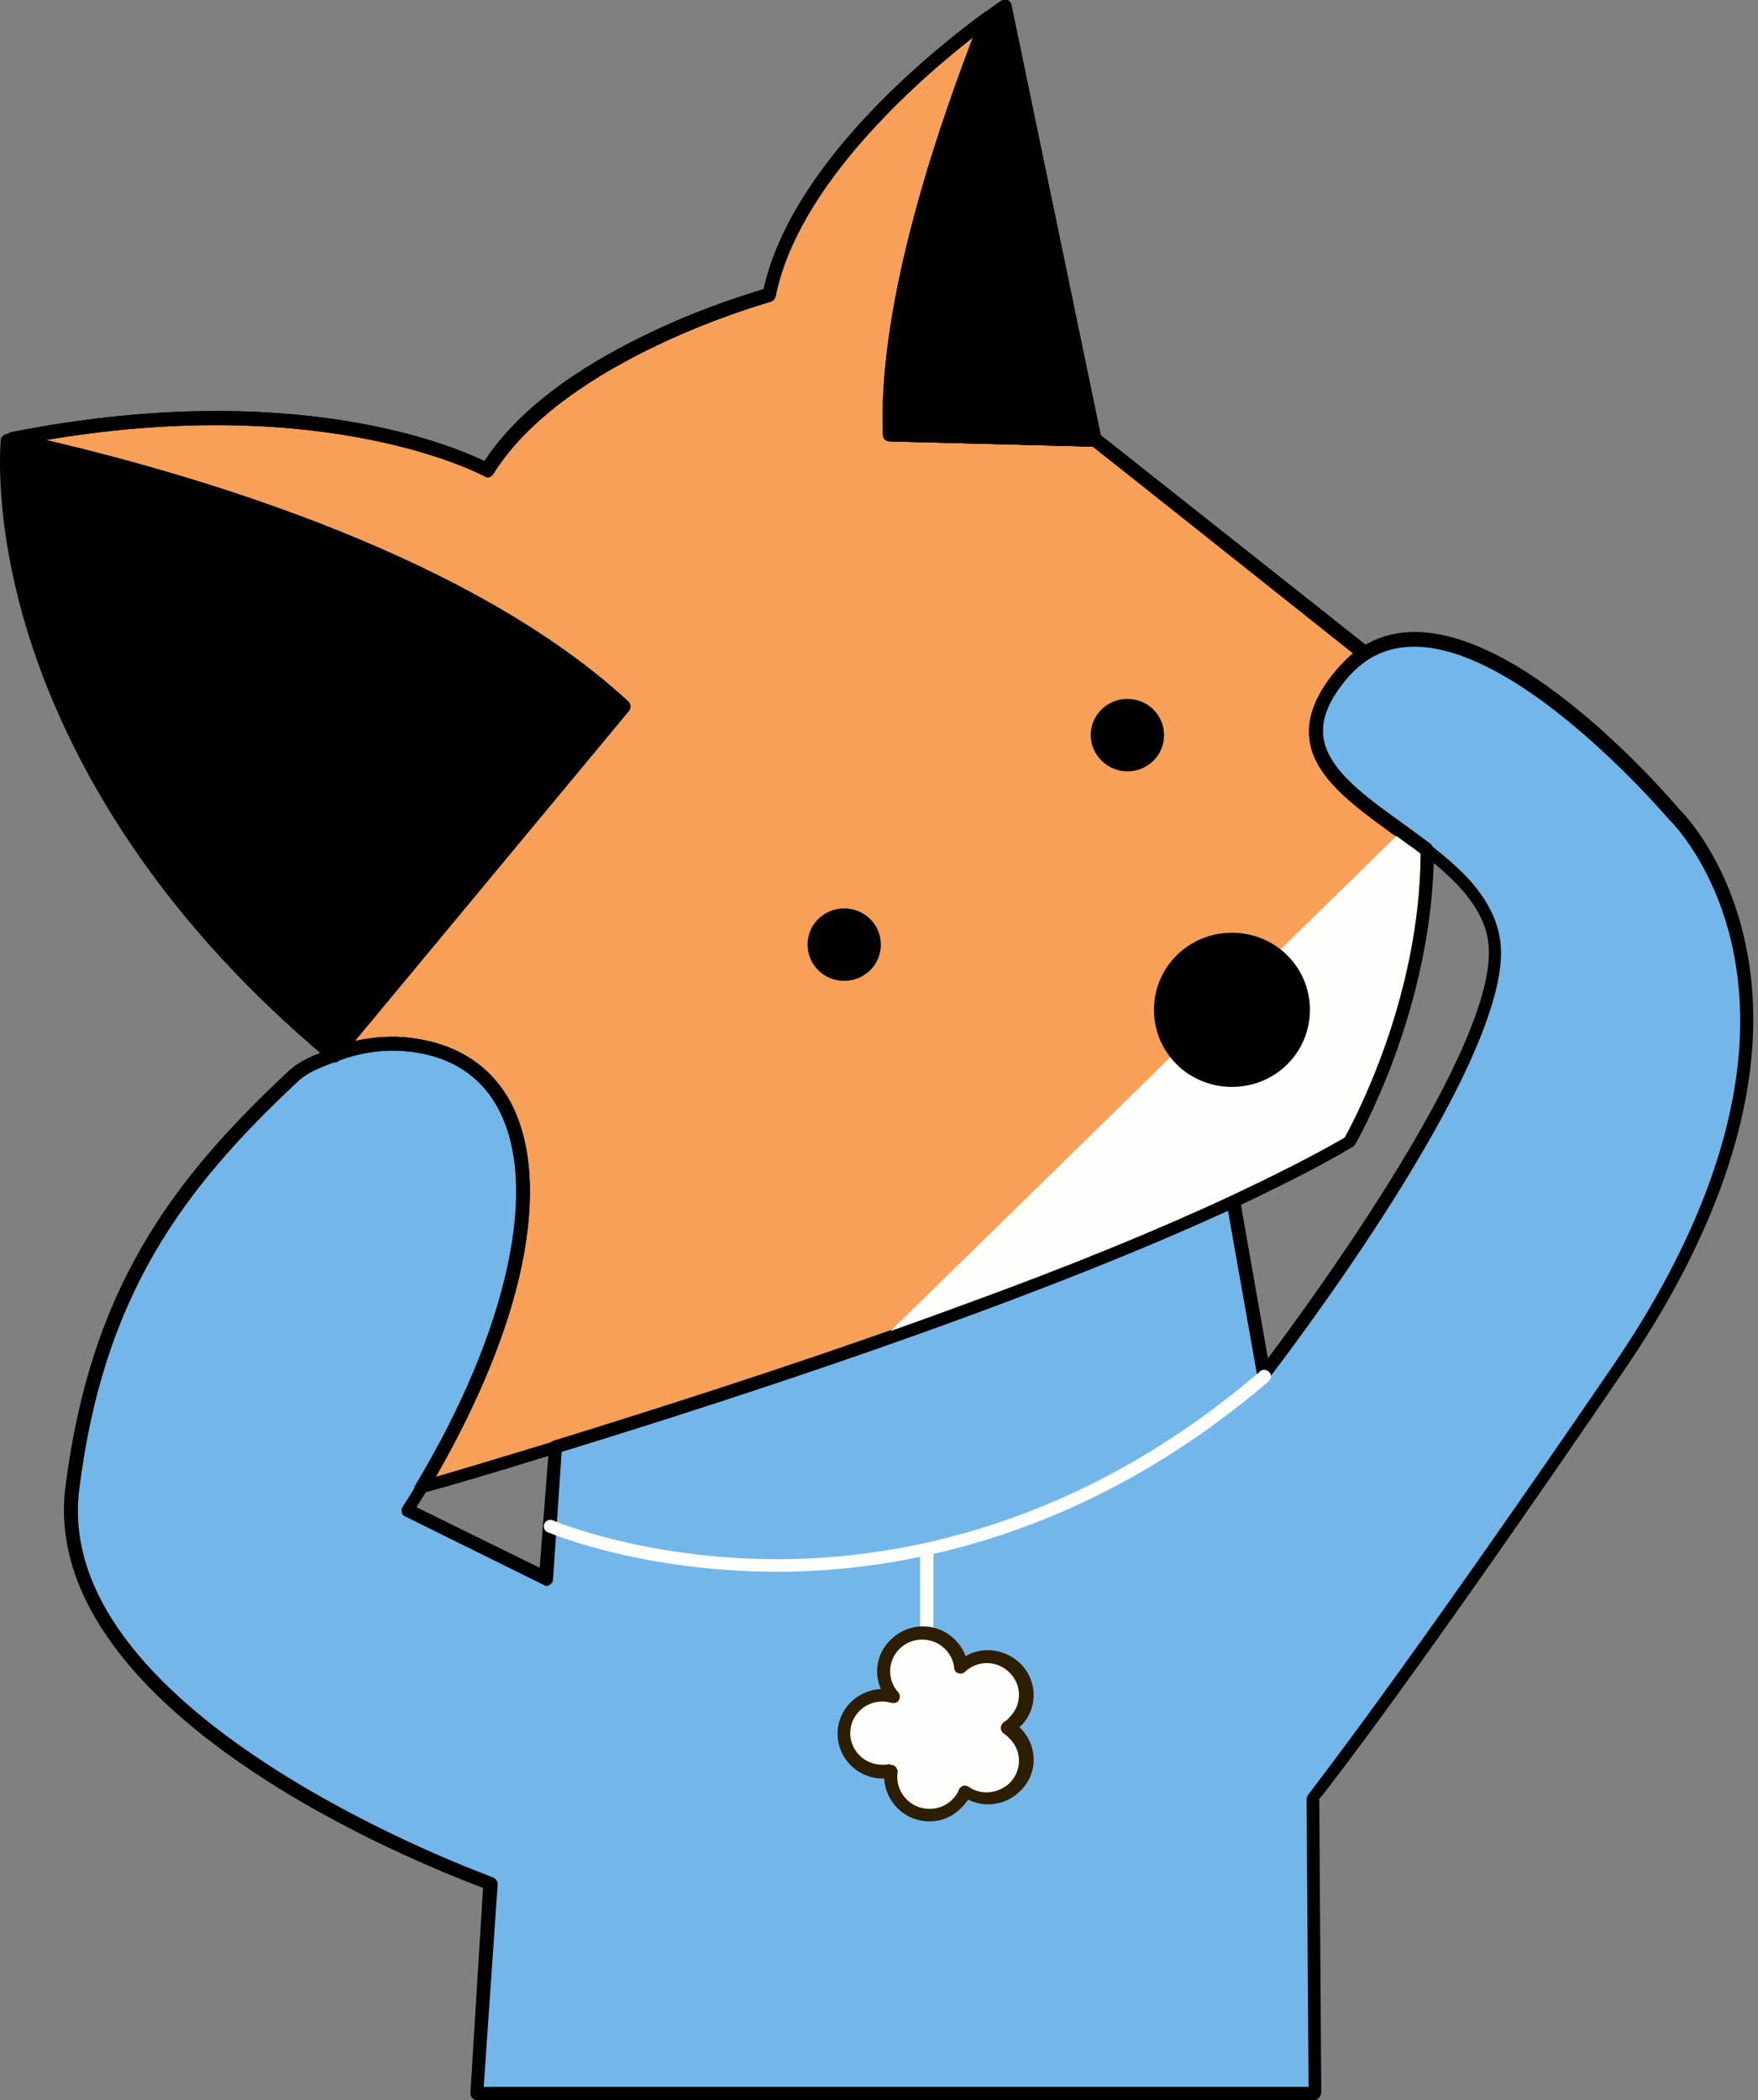 <svg width="67" height="80" viewBox="0 0 67 80" fill="none" xmlns="http://www.w3.org/2000/svg">
<rect x="0" y="0" width="67" height="80" fill="#808080" stroke="none"/>
<g clip-path="url(#clip0)">
<path d="M12.721 40.452C12.645 40.452 12.594 40.427 12.543 40.376C12.467 40.326 12.441 40.251 12.441 40.151C12.441 40.05 12.518 39.975 12.594 39.95C12.619 39.95 12.645 39.925 12.67 39.925C12.771 39.874 12.899 39.925 12.975 40.025C13.051 40.126 13.025 40.251 12.975 40.326L12.949 40.376C12.873 40.427 12.797 40.452 12.721 40.452Z" fill="black"/>
<path d="M54.395 32.422C54.395 38.494 51.423 43.538 51.423 43.538C50.154 44.291 48.681 45.044 47.031 45.797C44.136 47.127 40.784 48.482 37.33 49.762C37.153 49.837 36.949 49.887 36.772 49.962C35.705 50.364 34.639 50.74 33.572 51.117C29.128 52.672 24.735 54.078 21.205 55.157C19.148 55.784 17.371 56.311 16.05 56.688C21.485 47.578 21.205 40.025 15.136 39.749C14.324 39.699 13.537 39.849 12.749 40.151L23.745 26.901C17.574 21.204 6.757 18.118 0.484 16.738C12.292 14.404 18.564 17.942 18.564 17.942C21.409 13.4 29.306 11.267 29.306 11.267C30.271 6.499 35.73 2.133 37.635 0.728C35.959 4.944 33.699 11.619 33.902 16.587L41.723 16.788L52.058 24.918C51.754 25.119 51.474 25.345 51.22 25.646C48.808 28.432 51.068 29.987 53.43 31.694C53.582 31.819 53.734 31.92 53.887 32.02C53.963 32.07 54.039 32.12 54.115 32.196C54.217 32.271 54.293 32.346 54.395 32.422Z" fill="#F9A058"/>
<path d="M16.051 56.964C15.974 56.964 15.898 56.939 15.847 56.863C15.771 56.788 15.771 56.663 15.822 56.587C19.377 50.665 20.571 45.144 18.971 42.208C18.234 40.853 16.939 40.1 15.136 40.025C14.375 40 13.613 40.126 12.851 40.401C12.749 40.452 12.622 40.401 12.546 40.326C12.47 40.226 12.495 40.1 12.546 40.025L23.389 26.951C17.168 21.305 6.35 18.294 0.434 16.964C0.307 16.939 0.23 16.838 0.23 16.713C0.23 16.587 0.307 16.487 0.434 16.462C11.124 14.354 17.269 16.989 18.463 17.566C19.682 15.709 21.84 14.053 24.887 12.622C26.843 11.694 28.595 11.167 29.103 11.016C30.144 6.324 35.324 2.083 37.508 0.477C37.61 0.402 37.736 0.402 37.813 0.477C37.914 0.552 37.94 0.652 37.889 0.778C36.111 5.245 34.054 11.518 34.156 16.311L41.749 16.487C41.8 16.487 41.85 16.512 41.901 16.537L52.211 24.693C52.287 24.743 52.312 24.818 52.312 24.893C52.312 24.969 52.262 25.044 52.185 25.094C51.906 25.27 51.652 25.496 51.398 25.772C50.662 26.6 50.357 27.353 50.433 28.055C50.586 29.285 51.957 30.289 53.43 31.343L53.557 31.418C53.709 31.518 53.861 31.644 54.014 31.744L54.039 31.769C54.115 31.819 54.191 31.895 54.268 31.945C54.344 31.995 54.445 32.07 54.547 32.146C54.598 32.196 54.648 32.271 54.648 32.346C54.648 38.419 51.678 43.538 51.652 43.589C51.627 43.614 51.601 43.664 51.55 43.689C50.332 44.417 48.833 45.169 47.132 45.972C44.466 47.227 41.19 48.557 37.432 49.937L36.873 50.138C35.857 50.514 34.816 50.891 33.648 51.292C29.89 52.597 25.725 53.977 21.282 55.333C18.869 56.085 17.142 56.587 16.127 56.863C16.101 56.939 16.076 56.964 16.051 56.964ZM14.908 39.498C14.984 39.498 15.086 39.498 15.162 39.498C17.117 39.599 18.59 40.427 19.428 41.932C20.266 43.463 20.418 45.621 19.885 48.206C19.377 50.665 18.234 53.425 16.609 56.261C17.65 55.96 19.149 55.508 21.129 54.906C25.573 53.526 29.738 52.171 33.47 50.866C34.613 50.464 35.68 50.088 36.67 49.711L37.229 49.511C40.987 48.13 44.237 46.8 46.904 45.546C48.554 44.768 50.002 44.04 51.22 43.337C51.525 42.785 54.09 38.068 54.115 32.522C54.065 32.472 54.014 32.447 53.938 32.397C53.861 32.346 53.785 32.271 53.709 32.221L53.684 32.196C53.531 32.095 53.379 31.97 53.227 31.869L53.099 31.794C51.55 30.665 50.078 29.611 49.9 28.156C49.798 27.302 50.154 26.424 50.992 25.496C51.17 25.27 51.373 25.094 51.601 24.919L41.647 17.014L33.902 16.813C33.775 16.813 33.648 16.713 33.648 16.562C33.47 11.945 35.349 5.947 37.076 1.43C34.892 3.137 30.398 7.102 29.56 11.292C29.535 11.393 29.458 11.468 29.382 11.493C29.306 11.518 21.535 13.651 18.793 18.068C18.717 18.193 18.564 18.218 18.463 18.143C18.412 18.118 12.546 14.931 1.754 16.763C7.975 18.218 18.057 21.28 23.948 26.725C24.049 26.826 24.049 26.976 23.973 27.077L13.511 39.674C13.968 39.573 14.425 39.498 14.908 39.498Z" fill="black"/>
<path d="M12.721 40.452C12.645 40.452 12.594 40.427 12.543 40.376C12.467 40.326 12.441 40.251 12.441 40.151C12.441 40.05 12.518 39.975 12.594 39.95C12.619 39.95 12.645 39.925 12.67 39.925C12.771 39.874 12.899 39.925 12.975 40.025C13.051 40.126 13.025 40.251 12.975 40.326L12.949 40.376C12.873 40.427 12.797 40.452 12.721 40.452Z" fill="black"/>
<path d="M41.746 17.014L33.925 16.813C33.797 16.813 33.671 16.713 33.671 16.562C33.493 11.669 35.626 5.169 37.429 0.602C37.454 0.552 37.48 0.502 37.53 0.477C37.937 0.176 38.165 0.025 38.165 0.025C38.241 -0.025 38.318 -0.025 38.394 3.67872e-06C38.47 0.025 38.521 0.1 38.546 0.176L41.974 16.688C42 16.763 41.974 16.838 41.923 16.888C41.873 16.989 41.822 17.014 41.746 17.014ZM34.153 16.336L41.416 16.512L38.14 0.678C38.064 0.728 37.962 0.803 37.861 0.878C36.108 5.32 34.051 11.568 34.153 16.336Z" fill="black"/>
<path d="M23.743 26.901L12.748 40.151C12.722 40.151 12.697 40.176 12.697 40.176C-0.965 28.808 0.28 16.763 0.28 16.763C0.356 16.738 0.407 16.738 0.483 16.713C6.755 18.118 17.573 21.205 23.743 26.901Z" fill="black"/>
<path d="M12.699 40.452C12.649 40.452 12.572 40.427 12.547 40.401C5.412 34.454 2.415 28.356 1.12 24.291C-0.277 19.875 0.028 16.888 0.028 16.763C0.028 16.663 0.13 16.562 0.231 16.537L0.434 16.487C0.46 16.487 0.511 16.487 0.536 16.487C6.58 17.817 17.626 20.928 23.923 26.725C24.025 26.826 24.025 26.976 23.949 27.076L12.953 40.326C12.928 40.351 12.877 40.376 12.852 40.401C12.826 40.401 12.826 40.401 12.801 40.427C12.75 40.427 12.725 40.452 12.699 40.452ZM0.536 16.989C0.46 18.595 0.434 29.511 12.699 39.849L23.415 26.926C17.22 21.33 6.478 18.319 0.536 16.989Z" fill="black"/>
<path d="M12.721 40.452C12.645 40.452 12.594 40.427 12.543 40.376C12.467 40.326 12.441 40.251 12.441 40.151C12.441 40.05 12.518 39.975 12.594 39.95C12.619 39.95 12.645 39.925 12.67 39.925C12.771 39.874 12.899 39.925 12.975 40.025C13.051 40.126 13.025 40.251 12.975 40.326L12.949 40.376C12.873 40.427 12.797 40.452 12.721 40.452Z" fill="black"/>
<path d="M41.745 16.763L33.924 16.562C33.746 11.594 35.981 4.918 37.657 0.703C38.063 0.401 38.317 0.251 38.317 0.251L41.745 16.763Z" fill="black"/>
<path d="M41.746 17.014L33.925 16.813C33.797 16.813 33.671 16.713 33.671 16.562C33.493 11.669 35.626 5.169 37.429 0.602C37.454 0.552 37.48 0.502 37.53 0.477C37.937 0.176 38.165 0.025 38.165 0.025C38.241 -0.025 38.318 -0.025 38.394 3.67872e-06C38.47 0.025 38.521 0.1 38.546 0.176L41.974 16.688C42 16.763 41.974 16.838 41.923 16.888C41.873 16.989 41.822 17.014 41.746 17.014ZM34.153 16.336L41.416 16.512L38.14 0.678C38.064 0.728 37.962 0.803 37.861 0.878C36.108 5.32 34.051 11.568 34.153 16.336Z" fill="black"/>
<path d="M61.756 52.07C53.3 64.442 50.075 68.532 50.075 68.532L50.151 79.749H18.181L18.664 71.719C18.664 71.719 1.599 65.696 2.717 56.688C3.682 48.959 6.932 44.893 11.147 40.953C11.579 40.552 12.163 40.351 12.671 40.151L12.696 40.176L12.722 40.125C13.509 39.824 14.321 39.674 15.109 39.724C21.178 40 21.457 47.553 16.023 56.662C15.87 56.938 15.693 57.215 15.515 57.49L20.822 60.151L21.203 55.157C25.571 53.802 31.284 51.97 36.769 49.962C40.426 48.632 43.981 47.202 47.028 45.797L47.485 48.331L48.196 52.422C48.196 52.422 57.49 40.452 56.982 36.01C56.881 35.132 56.424 34.354 55.789 33.676C55.383 33.225 54.9 32.823 54.367 32.422C54.214 32.296 54.037 32.171 53.859 32.045C51.345 30.188 48.628 28.632 51.193 25.671C51.447 25.37 51.726 25.119 52.031 24.944C56.347 22.183 63.813 31.092 63.813 31.092C63.813 31.092 71.253 38.168 61.756 52.07Z" fill="#73B7EA"/>
<path d="M50.127 80L18.181 80C18.105 80 18.054 79.975 18.003 79.925C17.953 79.875 17.927 79.799 17.927 79.749L18.41 71.92C17.547 71.594 13.763 70.138 10.157 67.829C4.672 64.316 2.031 60.477 2.488 56.688C3.428 49.21 6.424 45.069 10.995 40.803C11.427 40.401 11.96 40.201 12.417 40.025L12.595 39.95H12.62C12.62 39.95 12.646 39.95 12.646 39.925C13.483 39.599 14.322 39.473 15.134 39.498C17.089 39.599 18.562 40.427 19.4 41.932C21.127 45.069 19.933 50.64 16.251 56.813C16.124 57.014 15.998 57.215 15.87 57.415L20.568 59.724L20.924 55.107C20.924 55.006 21 54.906 21.102 54.881C26.866 53.099 32.122 51.368 36.668 49.686C40.68 48.231 44.108 46.826 46.901 45.521C46.977 45.496 47.054 45.496 47.13 45.521C47.206 45.546 47.257 45.621 47.257 45.696L48.323 51.744C49.999 49.511 57.135 39.774 56.728 35.96C56.652 35.207 56.271 34.504 55.611 33.777C55.256 33.4 54.824 32.999 54.215 32.547C54.062 32.422 53.884 32.296 53.707 32.171C53.504 32.02 53.326 31.895 53.123 31.744C51.548 30.615 50.075 29.561 49.923 28.105C49.822 27.252 50.177 26.374 51.015 25.42C51.294 25.119 51.574 24.843 51.904 24.642C56.322 21.832 63.585 30.339 63.991 30.816C64.169 30.991 65.921 32.773 66.581 36.236C67.698 42.133 64.677 48.13 61.934 52.146C54.164 63.538 50.761 67.955 50.279 68.532L50.355 79.674C50.355 79.953 50.127 80 50.127 80ZM18.435 79.498H49.872L49.796 68.532C49.796 68.482 49.822 68.432 49.847 68.382C49.872 68.331 53.173 64.166 61.528 51.945C64.194 48.03 67.165 42.158 66.099 36.437C65.464 33.024 63.661 31.267 63.636 31.242L63.61 31.217C63.534 31.142 56.246 22.535 52.158 25.119C51.878 25.295 51.624 25.521 51.37 25.797C50.634 26.65 50.329 27.378 50.406 28.08C50.558 29.31 51.929 30.314 53.402 31.368C53.605 31.518 53.783 31.644 53.986 31.794C54.164 31.92 54.316 32.045 54.494 32.171C55.103 32.647 55.56 33.049 55.941 33.45C56.678 34.254 57.084 35.056 57.186 35.91C57.693 40.401 48.73 52.02 48.349 52.522C48.298 52.597 48.196 52.647 48.095 52.622C47.993 52.597 47.917 52.522 47.917 52.422L46.8 46.123C44.057 47.378 40.705 48.733 36.82 50.163C32.3 51.819 27.12 53.551 21.406 55.307L21.076 60.176C21.076 60.251 21.025 60.326 20.949 60.376C20.873 60.427 20.797 60.427 20.721 60.376L15.439 57.767C15.363 57.742 15.337 57.691 15.312 57.616C15.287 57.541 15.312 57.465 15.337 57.415C15.515 57.139 15.693 56.863 15.845 56.587C19.4 50.665 20.594 45.144 18.994 42.208C18.258 40.853 16.962 40.1 15.159 40.025C14.423 40 13.687 40.126 12.925 40.401C12.874 40.452 12.823 40.477 12.747 40.477C12.722 40.477 12.722 40.477 12.722 40.477L12.646 40.502C12.188 40.678 11.731 40.853 11.376 41.179C6.907 45.345 3.936 49.41 3.021 56.738C1.93 65.445 18.613 71.443 18.791 71.518C18.892 71.568 18.968 71.669 18.968 71.769L18.435 79.498Z" fill="black"/>
<path d="M54.112 32.196C54.213 32.271 54.289 32.346 54.391 32.397C54.391 38.469 51.42 43.513 51.42 43.513C50.15 44.266 48.677 45.019 47.027 45.772C44.132 47.102 40.78 48.457 37.327 49.736C37.149 49.812 36.946 49.862 36.768 49.937C35.701 50.339 34.635 50.715 33.543 51.092L53.401 31.669C53.553 31.794 53.705 31.895 53.858 31.995C53.959 32.095 54.035 32.146 54.112 32.196Z" fill="#FEFFFA"/>
<path d="M16.051 56.964C15.974 56.964 15.898 56.939 15.847 56.863C15.771 56.788 15.771 56.663 15.822 56.587C19.377 50.665 20.571 45.144 18.971 42.208C18.234 40.853 16.939 40.1 15.136 40.025C14.375 40 13.613 40.126 12.851 40.401C12.749 40.452 12.622 40.401 12.546 40.326C12.47 40.226 12.495 40.1 12.546 40.025L23.389 26.951C17.168 21.305 6.35 18.294 0.434 16.964C0.307 16.939 0.23 16.838 0.23 16.713C0.23 16.587 0.307 16.487 0.434 16.462C11.124 14.354 17.269 16.989 18.463 17.566C19.682 15.709 21.84 14.053 24.887 12.622C26.843 11.694 28.595 11.167 29.103 11.016C30.144 6.324 35.324 2.083 37.508 0.477C37.61 0.402 37.736 0.402 37.813 0.477C37.914 0.552 37.94 0.652 37.889 0.778C36.111 5.245 34.054 11.518 34.156 16.311L41.749 16.487C41.8 16.487 41.85 16.512 41.901 16.537L52.211 24.693C52.287 24.743 52.312 24.818 52.312 24.893C52.312 24.969 52.262 25.044 52.185 25.094C51.906 25.27 51.652 25.496 51.398 25.772C50.662 26.625 50.357 27.353 50.433 28.055C50.586 29.285 51.957 30.289 53.43 31.343C53.633 31.493 53.811 31.619 54.014 31.769C54.191 31.895 54.344 32.02 54.522 32.146C54.572 32.196 54.623 32.271 54.623 32.346C54.623 38.419 51.652 43.538 51.627 43.589C51.601 43.614 51.576 43.664 51.525 43.689C50.306 44.417 48.808 45.169 47.107 45.972C44.313 47.277 40.86 48.683 36.822 50.163C32.252 51.844 27.02 53.576 21.231 55.358C18.818 56.11 17.092 56.612 16.076 56.888C16.101 56.938 16.076 56.964 16.051 56.964ZM14.908 39.498C14.984 39.498 15.086 39.498 15.162 39.498C17.117 39.599 18.59 40.427 19.428 41.932C20.266 43.463 20.418 45.621 19.885 48.206C19.377 50.665 18.234 53.425 16.609 56.261C17.65 55.96 19.149 55.508 21.129 54.906C26.893 53.124 32.15 51.393 36.695 49.711C40.708 48.256 44.136 46.851 46.929 45.546C48.58 44.768 50.027 44.04 51.246 43.337C51.55 42.785 54.115 38.068 54.141 32.522C54.014 32.422 53.887 32.321 53.734 32.221C53.531 32.07 53.353 31.945 53.15 31.794C51.576 30.665 50.103 29.611 49.951 28.156C49.849 27.302 50.205 26.424 51.043 25.471C51.22 25.245 51.424 25.069 51.652 24.893L41.647 17.014L33.902 16.813C33.775 16.813 33.648 16.713 33.648 16.562C33.47 11.945 35.349 5.947 37.076 1.43C34.892 3.137 30.398 7.102 29.56 11.292C29.535 11.393 29.458 11.468 29.382 11.493C29.306 11.518 21.535 13.651 18.793 18.068C18.717 18.193 18.564 18.218 18.463 18.143C18.412 18.118 12.546 14.931 1.754 16.763C7.975 18.218 18.057 21.28 23.948 26.725C24.049 26.826 24.049 26.976 23.973 27.077L13.511 39.674C13.968 39.573 14.425 39.498 14.908 39.498Z" fill="black"/>
<path d="M49.922 38.469C49.922 40.1 48.602 41.405 46.952 41.405C45.301 41.405 43.98 40.1 43.98 38.469C43.98 36.838 45.301 35.533 46.952 35.533C48.602 35.533 49.922 36.838 49.922 38.469Z" fill="black"/>
<path d="M33.571 35.985C33.571 36.763 32.936 37.365 32.174 37.365C31.387 37.365 30.777 36.738 30.777 35.985C30.777 35.207 31.412 34.605 32.174 34.605C32.936 34.605 33.571 35.207 33.571 35.985Z" fill="black"/>
<path d="M44.364 28.005C44.364 28.783 43.729 29.385 42.967 29.385C42.205 29.385 41.57 28.758 41.57 28.005C41.57 27.227 42.205 26.625 42.967 26.625C43.729 26.625 44.364 27.227 44.364 28.005Z" fill="black"/>
<path d="M29.608 59.874C29.583 59.874 29.532 59.874 29.507 59.874C24.403 59.849 21 58.419 20.873 58.369C20.746 58.319 20.695 58.168 20.746 58.043C20.797 57.917 20.949 57.867 21.076 57.917C21.102 57.942 24.53 59.373 29.532 59.398C29.558 59.398 29.583 59.398 29.608 59.398C34.23 59.398 41.137 58.143 48.019 52.246C48.12 52.145 48.273 52.171 48.374 52.271C48.476 52.371 48.45 52.522 48.349 52.622C41.365 58.595 34.306 59.874 29.608 59.874Z" fill="#FEFFFA"/>
<path d="M35.32 62.459C35.168 62.459 35.066 62.359 35.066 62.208V59.172C35.066 59.021 35.168 58.921 35.32 58.921C35.473 58.921 35.574 59.021 35.574 59.172V62.208C35.574 62.359 35.473 62.459 35.32 62.459Z" fill="#FEFFFA"/>
<path d="M38.676 66.023C39.261 66.6 39.261 67.528 38.676 68.08C38.169 68.582 37.356 68.632 36.772 68.231C36.696 68.406 36.594 68.557 36.467 68.683C35.883 69.26 34.944 69.26 34.385 68.683C34.055 68.356 33.903 67.879 33.979 67.453C33.877 67.478 33.776 67.478 33.649 67.478C32.836 67.478 32.176 66.826 32.176 66.023C32.176 65.22 32.836 64.567 33.649 64.567C33.801 64.567 33.928 64.592 34.055 64.617C33.522 64.04 33.547 63.162 34.106 62.61C34.69 62.033 35.629 62.033 36.188 62.61C36.442 62.861 36.569 63.162 36.62 63.488C37.204 62.961 38.118 62.961 38.676 63.513C39.261 64.09 39.261 65.019 38.676 65.571C38.6 65.646 38.499 65.721 38.423 65.772C38.499 65.872 38.6 65.947 38.676 66.023Z" fill="#FEFFFA"/>
<path d="M35.426 69.385C34.969 69.385 34.537 69.21 34.207 68.883C33.903 68.582 33.725 68.181 33.699 67.754C33.674 67.754 33.649 67.754 33.649 67.754C32.684 67.754 31.922 66.976 31.922 66.048C31.922 65.119 32.658 64.391 33.572 64.341C33.293 63.714 33.42 62.961 33.953 62.459C34.283 62.133 34.715 61.957 35.172 61.957C35.629 61.957 36.061 62.133 36.391 62.459C36.569 62.635 36.721 62.861 36.797 63.087C37.458 62.71 38.296 62.81 38.88 63.363C39.565 64.04 39.565 65.119 38.88 65.772L38.854 65.797L38.88 65.822C39.565 66.499 39.565 67.578 38.88 68.231C38.346 68.758 37.559 68.883 36.899 68.557C36.823 68.657 36.747 68.758 36.67 68.833C36.315 69.21 35.883 69.385 35.426 69.385ZM33.953 67.227C34.004 67.227 34.08 67.252 34.131 67.302C34.182 67.353 34.233 67.453 34.207 67.528C34.157 67.905 34.283 68.281 34.563 68.557C34.791 68.783 35.096 68.908 35.426 68.908C35.756 68.908 36.061 68.783 36.289 68.557C36.391 68.457 36.493 68.331 36.544 68.181C36.569 68.105 36.645 68.055 36.696 68.03C36.772 68.005 36.848 68.03 36.899 68.055C37.382 68.406 38.042 68.331 38.473 67.93C38.956 67.453 38.956 66.7 38.473 66.223C38.397 66.148 38.346 66.098 38.27 66.048C38.194 65.998 38.143 65.922 38.143 65.822C38.143 65.746 38.194 65.646 38.27 65.596C38.346 65.546 38.423 65.496 38.473 65.42C38.956 64.944 38.956 64.191 38.473 63.714C37.991 63.237 37.255 63.237 36.772 63.689C36.696 63.764 36.594 63.764 36.518 63.739C36.416 63.714 36.366 63.614 36.366 63.538C36.34 63.262 36.213 63.011 36.01 62.81C35.782 62.585 35.477 62.459 35.147 62.459C34.817 62.459 34.512 62.585 34.283 62.81C33.826 63.262 33.801 63.99 34.233 64.467C34.309 64.542 34.309 64.668 34.258 64.768C34.207 64.868 34.08 64.893 33.979 64.868C33.877 64.843 33.75 64.818 33.623 64.818C32.938 64.818 32.404 65.37 32.404 66.023C32.404 66.7 32.963 67.227 33.623 67.227C33.725 67.227 33.801 67.227 33.877 67.202C33.928 67.227 33.928 67.227 33.953 67.227Z" fill="#2E1E00"/>
</g>
<defs>
<clipPath id="clip0">
<rect width="66.835" height="80" fill="white"/>
</clipPath>
</defs>
</svg>
